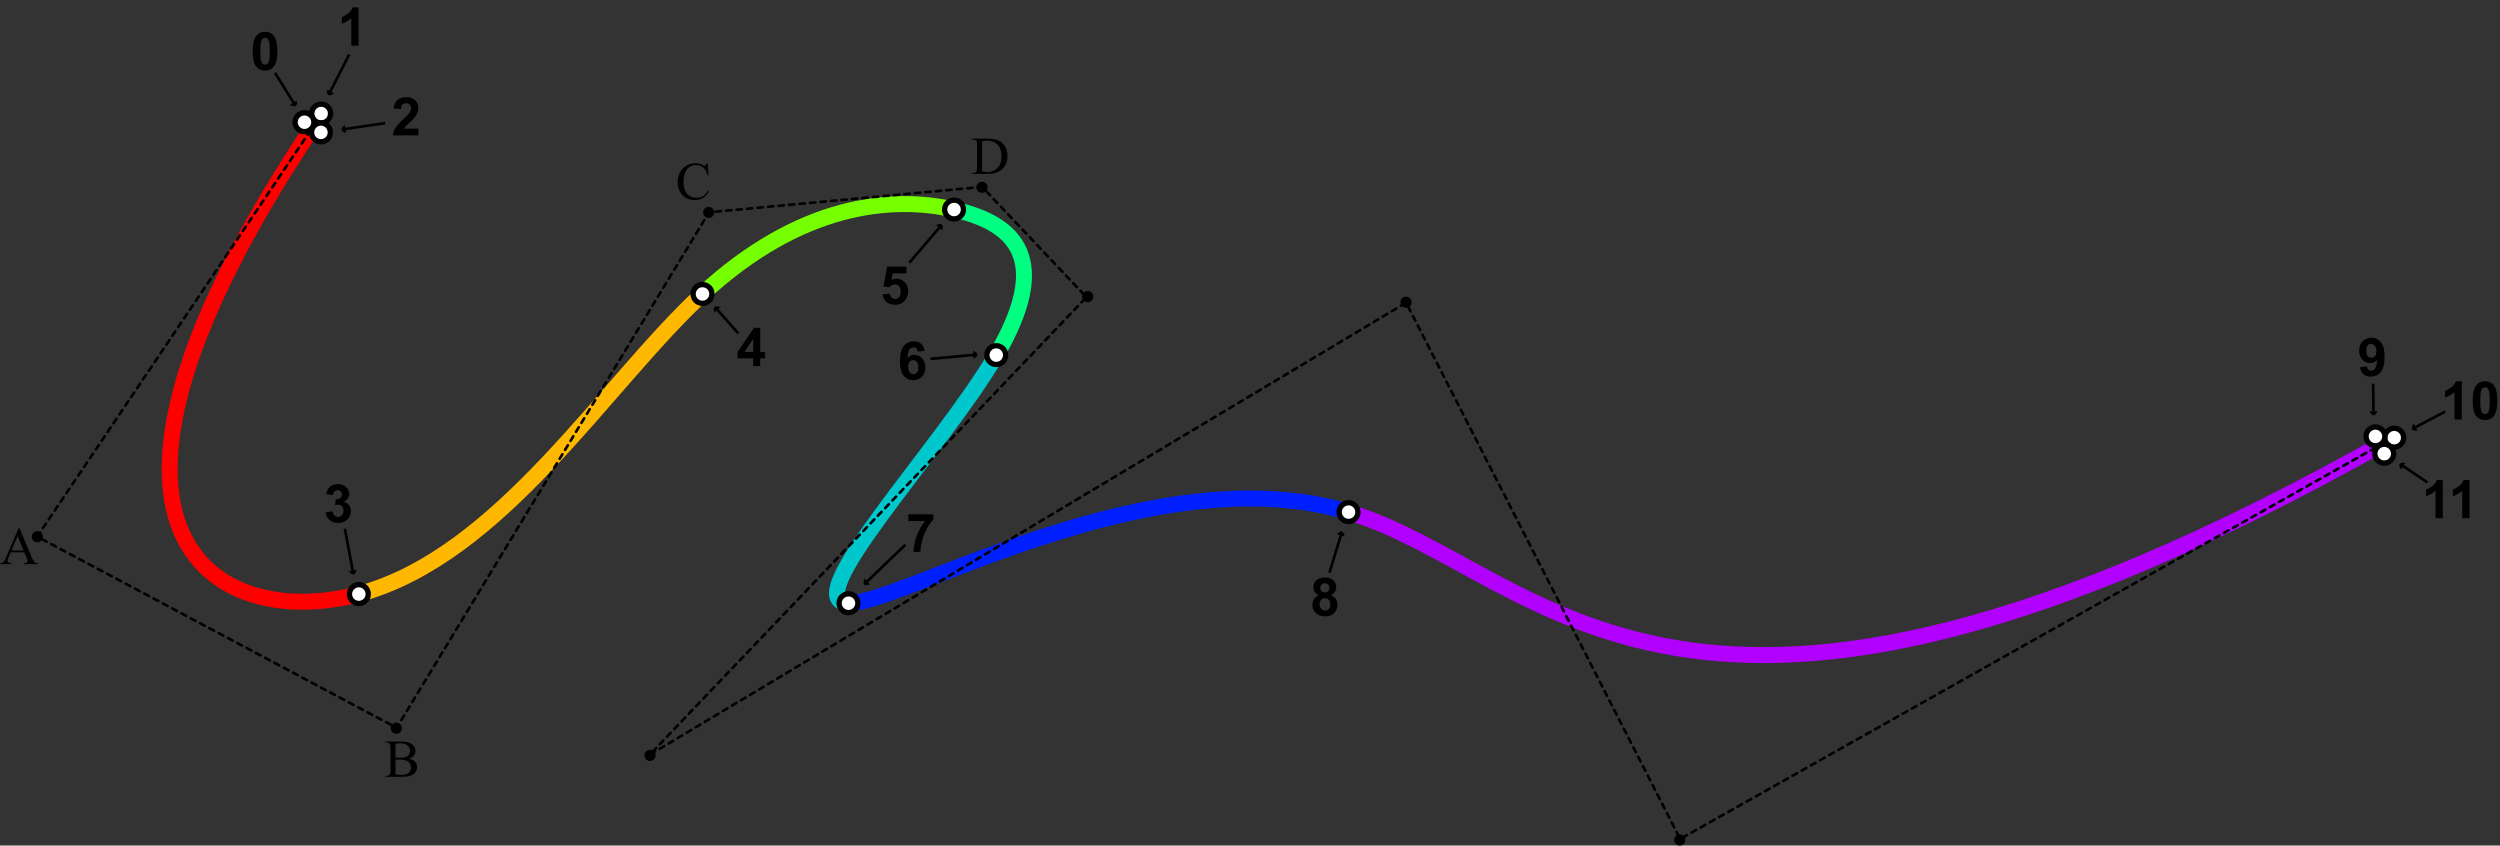 <?xml version="1.0" encoding="utf-8"?>
<!-- Generator: Adobe Illustrator 14.0.0, SVG Export Plug-In . SVG Version: 6.00 Build 43363)  -->
<!DOCTYPE svg PUBLIC "-//W3C//DTD SVG 1.1//EN" "http://www.w3.org/Graphics/SVG/1.1/DTD/svg11.dtd">
<svg version="1.1" id="Layer_1" xmlns="http://www.w3.org/2000/svg" xmlns:xlink="http://www.w3.org/1999/xlink" x="0px" y="0px"
	 width="469.984px" height="158.96px" viewBox="0 0 469.984 158.96" enable-background="new 0 0 469.984 158.96"
	 xml:space="preserve">
<rect x="0" y="0" width="469.984" height="158.96" fill="#333333" stroke="none"/>
<path fill-rule="evenodd" clip-rule="evenodd" fill="none" stroke="#FF0000" stroke-width="3" stroke-linecap="round" stroke-linejoin="round" d="
	M59.481,22.88c-52.49,78-18.7,95.97,7.98,88.8"/>
<path fill-rule="evenodd" clip-rule="evenodd" fill="none" stroke="#FFB800" stroke-width="3" stroke-linecap="round" stroke-linejoin="round" d="
	M67.461,111.68c26.68-7.16,46.26-39.47,64.6-56.42"/>
<path fill-rule="evenodd" clip-rule="evenodd" fill="none" stroke="#75FF00" stroke-width="3" stroke-linecap="round" stroke-linejoin="round" d="
	M132.062,55.26c18.35-16.94,35.47-18.53,47.29-15.87"/>
<path fill-rule="evenodd" clip-rule="evenodd" fill="none" stroke="#00FF80" stroke-width="3" stroke-linecap="round" stroke-linejoin="round" d="
	M179.352,39.39c11.83,2.66,18.36,9.57,7.94,27.37"/>
<path fill-rule="evenodd" clip-rule="evenodd" fill="none" stroke="#00C7CC" stroke-width="3" stroke-linecap="round" stroke-linejoin="round" d="
	M187.292,66.76c-10.42,17.791-37.79,46.47-27.78,46.64"/>
<path fill-rule="evenodd" clip-rule="evenodd" fill="none" stroke="#001FFF" stroke-width="3" stroke-linecap="round" stroke-linejoin="round" d="
	M159.511,113.4c10.02,0.17,57.42-28.17,94.01-17.13"/>
<path fill-rule="evenodd" clip-rule="evenodd" fill="none" stroke="#B200FF" stroke-width="3" stroke-linecap="round" stroke-linejoin="round" d="
	M253.521,96.27c36.58,11.04,62.34,61.449,194.98-13.189"/>
<path fill-rule="evenodd" clip-rule="evenodd" fill="#FFFFFF" stroke="#000000" stroke-linecap="round" stroke-linejoin="round" d="
	M255.051,95.39c-0.49-0.851-1.569-1.14-2.41-0.65c-0.85,0.49-1.14,1.57-0.65,2.41c0.48,0.851,1.561,1.14,2.411,0.65
	C255.251,97.32,255.542,96.24,255.051,95.39z"/>
<path fill-rule="evenodd" clip-rule="evenodd" fill="#FFFFFF" stroke="#000000" stroke-linecap="round" stroke-linejoin="round" d="
	M161.051,112.52c-0.49-0.851-1.57-1.14-2.42-0.65c-0.85,0.48-1.14,1.561-0.65,2.41c0.49,0.851,1.57,1.14,2.41,0.65
	C161.241,114.45,161.531,113.36,161.051,112.52z"/>
<path fill-rule="evenodd" clip-rule="evenodd" fill="#FFFFFF" stroke="#000000" stroke-linecap="round" stroke-linejoin="round" d="
	M188.821,65.87c-0.48-0.84-1.57-1.13-2.41-0.65c-0.85,0.49-1.14,1.57-0.65,2.42c0.49,0.84,1.57,1.14,2.41,0.65
	C189.021,67.8,189.312,66.72,188.821,65.87z"/>
<path fill-rule="evenodd" clip-rule="evenodd" fill="#FFFFFF" stroke="#000000" stroke-linecap="round" stroke-linejoin="round" d="
	M180.892,38.51c-0.49-0.85-1.57-1.14-2.42-0.65c-0.84,0.49-1.14,1.57-0.65,2.41c0.49,0.85,1.57,1.14,2.42,0.65
	C181.082,40.44,181.372,39.36,180.892,38.51z"/>
<path fill-rule="evenodd" clip-rule="evenodd" fill="#FFFFFF" stroke="#000000" stroke-linecap="round" stroke-linejoin="round" d="
	M133.602,54.38c-0.49-0.84-1.57-1.13-2.42-0.65c-0.84,0.49-1.14,1.57-0.65,2.42c0.49,0.84,1.57,1.13,2.41,0.65
	C133.792,56.31,134.082,55.23,133.602,54.38z"/>
<path fill-rule="evenodd" clip-rule="evenodd" fill="#FFFFFF" stroke="#000000" stroke-linecap="round" stroke-linejoin="round" d="
	M68.991,110.8c-0.48-0.851-1.57-1.141-2.41-0.65c-0.85,0.49-1.14,1.569-0.65,2.42c0.48,0.84,1.57,1.13,2.41,0.649
	C69.191,112.73,69.481,111.65,68.991,110.8z"/>
<polyline fill-rule="evenodd" clip-rule="evenodd" fill="none" stroke="#000000" stroke-width="0.5" stroke-linecap="round" stroke-linejoin="round" stroke-dasharray="0.99,0.99" points="
	59.481,22.88 6.992,100.88 74.571,136.82 133.292,39.91 184.651,35.14 204.241,55.87 122.122,141.91 264.341,56.9 315.861,157.719 
	448.501,83.081 "/>
<path fill-rule="evenodd" clip-rule="evenodd" d="M132.181,39.94c0-0.58,0.47-1.05,1.05-1.05c0.57,0,1.05,0.47,1.05,1.05
	s-0.48,1.05-1.05,1.05C132.651,40.99,132.181,40.52,132.181,39.94z"/>
<path fill-rule="evenodd" clip-rule="evenodd" d="M183.551,35.21c0-0.57,0.47-1.05,1.05-1.05c0.58,0,1.05,0.48,1.05,1.05
	c0,0.58-0.47,1.05-1.05,1.05C184.021,36.26,183.551,35.79,183.551,35.21z"/>
<path fill-rule="evenodd" clip-rule="evenodd" d="M203.431,55.76c0-0.57,0.47-1.05,1.05-1.05c0.57,0,1.05,0.48,1.05,1.05
	c0,0.58-0.48,1.05-1.05,1.05C203.901,56.81,203.431,56.34,203.431,55.76z"/>
<path fill-rule="evenodd" clip-rule="evenodd" d="M121.151,142.01c0-0.57,0.47-1.05,1.05-1.05c0.58,0,1.05,0.479,1.05,1.05
	c0,0.579-0.47,1.05-1.05,1.05C121.622,143.06,121.151,142.589,121.151,142.01z"/>
<path fill-rule="evenodd" clip-rule="evenodd" d="M263.282,56.81c0-0.57,0.47-1.05,1.05-1.05c0.57,0,1.05,0.48,1.05,1.05
	c0,0.58-0.479,1.05-1.05,1.05C263.751,57.86,263.282,57.39,263.282,56.81z"/>
<path fill-rule="evenodd" clip-rule="evenodd" d="M314.732,157.91c0-0.57,0.469-1.05,1.05-1.05c0.569,0,1.05,0.479,1.05,1.05
	c0,0.58-0.48,1.051-1.05,1.051C315.201,158.96,314.732,158.49,314.732,157.91z"/>
<path fill-rule="evenodd" clip-rule="evenodd" d="M73.451,136.91c0-0.57,0.47-1.05,1.05-1.05s1.05,0.479,1.05,1.05
	c0,0.58-0.47,1.051-1.05,1.051S73.451,137.49,73.451,136.91z"/>
<path fill-rule="evenodd" clip-rule="evenodd" d="M5.951,100.91c0-0.57,0.47-1.05,1.05-1.05c0.58,0,1.05,0.479,1.05,1.05
	c0,0.58-0.47,1.051-1.05,1.051C6.421,101.96,5.951,101.49,5.951,100.91z"/>
<path fill-rule="evenodd" clip-rule="evenodd" fill="#FFFFFF" stroke="#000000" stroke-linecap="round" stroke-linejoin="round" d="
	M61.912,20.46c-0.49-0.84-1.57-1.13-2.42-0.65c-0.84,0.49-1.14,1.57-0.65,2.42c0.49,0.84,1.57,1.13,2.42,0.65
	C62.102,22.39,62.392,21.31,61.912,20.46z"/>
<path fill-rule="evenodd" clip-rule="evenodd" fill="#FFFFFF" stroke="#000000" stroke-linecap="round" stroke-linejoin="round" d="
	M58.771,22.09c-0.49-0.84-1.57-1.13-2.41-0.65c-0.85,0.49-1.14,1.57-0.65,2.42c0.48,0.84,1.57,1.14,2.41,0.65
	C58.971,24.02,59.261,22.94,58.771,22.09z"/>
<path fill-rule="evenodd" clip-rule="evenodd" fill="#FFFFFF" stroke="#000000" stroke-linecap="round" stroke-linejoin="round" d="
	M61.872,24.01c-0.49-0.85-1.57-1.14-2.42-0.65c-0.84,0.48-1.13,1.57-0.65,2.41c0.49,0.85,1.57,1.14,2.42,0.65
	C62.062,25.94,62.352,24.85,61.872,24.01z"/>
<path fill-rule="evenodd" clip-rule="evenodd" fill="#FFFFFF" stroke="#000000" stroke-linecap="round" stroke-linejoin="round" d="
	M451.631,81.4c-0.49-0.85-1.57-1.14-2.42-0.65c-0.851,0.49-1.14,1.57-0.65,2.419c0.49,0.841,1.57,1.131,2.421,0.65
	C451.822,83.331,452.111,82.25,451.631,81.4z"/>
<path fill-rule="evenodd" clip-rule="evenodd" fill="#FFFFFF" stroke="#000000" stroke-linecap="round" stroke-linejoin="round" d="
	M448.101,81.16c-0.49-0.85-1.57-1.14-2.41-0.65c-0.85,0.48-1.14,1.56-0.649,2.41c0.479,0.851,1.56,1.141,2.409,0.65
	C448.301,83.081,448.591,82,448.101,81.16z"/>
<path fill-rule="evenodd" clip-rule="evenodd" fill="#FFFFFF" stroke="#000000" stroke-linecap="round" stroke-linejoin="round" d="
	M449.751,84.4c-0.49-0.85-1.57-1.14-2.41-0.649c-0.851,0.489-1.141,1.569-0.65,2.419c0.48,0.841,1.561,1.131,2.41,0.65
	C449.951,86.331,450.241,85.25,449.751,84.4z"/>
<g>
	<path d="M49.826,5.972c0.693,0,1.235,0.248,1.626,0.742C51.917,7.3,52.15,8.272,52.15,9.629c0,1.354-0.234,2.328-0.703,2.92
		c-0.387,0.488-0.928,0.732-1.621,0.732c-0.697,0-1.258-0.268-1.685-0.803s-0.64-1.49-0.64-2.864c0-1.348,0.234-2.318,0.703-2.91
		C48.592,6.216,49.132,5.972,49.826,5.972z M49.826,7.11c-0.166,0-0.314,0.053-0.444,0.159s-0.231,0.295-0.303,0.569
		c-0.094,0.355-0.142,0.952-0.142,1.792s0.042,1.417,0.127,1.731s0.191,0.523,0.32,0.627s0.276,0.156,0.442,0.156
		s0.314-0.053,0.444-0.159s0.231-0.295,0.303-0.569c0.094-0.352,0.142-0.947,0.142-1.787s-0.042-1.417-0.127-1.731
		s-0.191-0.524-0.32-0.63S49.992,7.11,49.826,7.11z"/>
</g>
<g>
	<path d="M67.407,8.58h-1.372V3.409c-0.501,0.469-1.092,0.815-1.772,1.04V3.204c0.358-0.117,0.747-0.339,1.167-0.667
		s0.708-0.709,0.864-1.145h1.113V8.58z"/>
</g>
<g>
	<path d="M78.65,24.186v1.274h-4.81c0.052-0.482,0.208-0.938,0.469-1.37s0.775-1.003,1.543-1.716
		c0.619-0.576,0.998-0.967,1.138-1.172c0.189-0.283,0.283-0.563,0.283-0.84c0-0.306-0.082-0.541-0.247-0.706
		s-0.392-0.247-0.681-0.247c-0.287,0-0.514,0.086-0.684,0.259s-0.267,0.459-0.293,0.859l-1.367-0.137
		c0.082-0.755,0.337-1.297,0.767-1.626s0.967-0.493,1.611-0.493c0.707,0,1.261,0.19,1.665,0.571s0.605,0.854,0.605,1.421
		c0,0.322-0.058,0.629-0.173,0.92s-0.299,0.597-0.549,0.916c-0.166,0.211-0.465,0.516-0.898,0.913s-0.707,0.661-0.823,0.791
		s-0.209,0.257-0.281,0.381H78.65z"/>
</g>
<g>
	<path d="M61.217,96.3l1.328-0.161c0.042,0.339,0.156,0.598,0.342,0.776s0.41,0.269,0.674,0.269c0.283,0,0.521-0.107,0.715-0.322
		s0.291-0.505,0.291-0.869c0-0.345-0.093-0.618-0.278-0.82s-0.412-0.303-0.679-0.303c-0.176,0-0.386,0.034-0.63,0.103l0.151-1.118
		c0.371,0.01,0.654-0.071,0.85-0.241c0.195-0.172,0.293-0.398,0.293-0.682c0-0.241-0.072-0.433-0.215-0.576
		s-0.333-0.215-0.571-0.215c-0.234,0-0.435,0.081-0.601,0.244s-0.267,0.4-0.303,0.713l-1.265-0.215
		c0.088-0.433,0.221-0.779,0.398-1.037c0.177-0.26,0.425-0.463,0.742-0.611c0.317-0.147,0.673-0.222,1.067-0.222
		c0.674,0,1.214,0.215,1.621,0.645c0.335,0.352,0.503,0.749,0.503,1.191c0,0.628-0.343,1.13-1.03,1.504
		c0.41,0.088,0.738,0.285,0.984,0.591s0.369,0.676,0.369,1.108c0,0.628-0.229,1.164-0.688,1.606s-1.03,0.664-1.714,0.664
		c-0.648,0-1.185-0.187-1.611-0.559C61.533,97.39,61.286,96.903,61.217,96.3z"/>
</g>
<g>
	<path d="M141.586,68.81v-1.44h-2.93v-1.201l3.105-4.546h1.152v4.541h0.889v1.206h-0.889v1.44H141.586z M141.586,66.164v-2.446
		l-1.646,2.446H141.586z"/>
</g>
<g>
	<path d="M165.916,55.339l1.367-0.142c0.039,0.309,0.155,0.554,0.347,0.735s0.414,0.271,0.664,0.271
		c0.287,0,0.529-0.116,0.728-0.349s0.298-0.583,0.298-1.052c0-0.439-0.099-0.769-0.295-0.989s-0.453-0.33-0.769-0.33
		c-0.394,0-0.747,0.174-1.06,0.522l-1.113-0.161l0.703-3.726h3.628v1.284h-2.588l-0.215,1.216c0.306-0.153,0.619-0.229,0.938-0.229
		c0.609,0,1.125,0.221,1.548,0.664s0.635,1.017,0.635,1.724c0,0.589-0.171,1.115-0.513,1.577c-0.465,0.631-1.112,0.947-1.938,0.947
		c-0.661,0-1.2-0.177-1.616-0.532S165.997,55.938,165.916,55.339z"/>
</g>
<g>
	<path d="M173.834,65.945l-1.328,0.146c-0.033-0.273-0.117-0.475-0.254-0.605s-0.314-0.195-0.532-0.195
		c-0.29,0-0.535,0.13-0.735,0.391s-0.326,0.802-0.378,1.626c0.342-0.404,0.767-0.605,1.274-0.605c0.573,0,1.063,0.218,1.472,0.654
		s0.613,1,0.613,1.689c0,0.732-0.215,1.32-0.645,1.763s-0.981,0.664-1.655,0.664c-0.723,0-1.317-0.281-1.782-0.842
		s-0.698-1.482-0.698-2.761c0-1.312,0.243-2.257,0.728-2.837s1.115-0.869,1.89-0.869c0.543,0,0.994,0.152,1.35,0.457
		S173.737,65.365,173.834,65.945z M170.724,68.938c0,0.446,0.103,0.79,0.308,1.033s0.439,0.364,0.703,0.364
		c0.254,0,0.465-0.099,0.635-0.298s0.254-0.524,0.254-0.977c0-0.465-0.091-0.807-0.273-1.023s-0.41-0.325-0.684-0.325
		c-0.264,0-0.487,0.104-0.669,0.31S170.724,68.534,170.724,68.938z"/>
</g>
<g>
	<path d="M170.766,97.963v-1.274h4.692v0.996c-0.387,0.381-0.781,0.928-1.182,1.641s-0.706,1.471-0.916,2.273
		c-0.21,0.802-0.313,1.519-0.31,2.15h-1.323c0.023-0.989,0.227-1.999,0.613-3.027s0.901-1.948,1.545-2.759H170.766z"/>
</g>
<g>
	<path d="M247.923,111.887c-0.354-0.149-0.613-0.355-0.773-0.618c-0.162-0.262-0.242-0.549-0.242-0.861
		c0-0.534,0.187-0.975,0.559-1.323c0.373-0.349,0.903-0.522,1.59-0.522c0.681,0,1.209,0.174,1.584,0.522
		c0.377,0.349,0.564,0.789,0.564,1.323c0,0.332-0.086,0.627-0.259,0.887c-0.173,0.258-0.415,0.456-0.728,0.593
		c0.397,0.159,0.699,0.393,0.906,0.698c0.206,0.306,0.31,0.659,0.31,1.06c0,0.661-0.211,1.198-0.632,1.611
		c-0.422,0.413-0.982,0.62-1.683,0.62c-0.651,0-1.193-0.171-1.626-0.513c-0.511-0.403-0.767-0.957-0.767-1.66
		c0-0.388,0.096-0.743,0.288-1.067C247.208,112.313,247.51,112.063,247.923,111.887z M248.08,113.572
		c0,0.378,0.097,0.672,0.291,0.884c0.193,0.212,0.435,0.317,0.725,0.317c0.283,0,0.518-0.102,0.703-0.305
		c0.186-0.204,0.278-0.498,0.278-0.882c0-0.335-0.095-0.604-0.283-0.808c-0.188-0.204-0.428-0.306-0.718-0.306
		c-0.335,0-0.585,0.115-0.75,0.347C248.162,113.051,248.08,113.301,248.08,113.572z M248.207,110.505
		c0,0.273,0.077,0.486,0.232,0.64c0.154,0.153,0.36,0.229,0.617,0.229c0.261,0,0.469-0.077,0.625-0.232
		c0.156-0.154,0.234-0.368,0.234-0.642c0-0.257-0.077-0.463-0.232-0.618c-0.154-0.154-0.358-0.231-0.612-0.231
		c-0.264,0-0.474,0.078-0.63,0.234S248.207,110.249,248.207,110.505z"/>
</g>
<g>
	<path d="M459.237,97.419h-1.372v-5.171c-0.501,0.469-1.092,0.815-1.772,1.04v-1.245c0.358-0.117,0.747-0.339,1.167-0.667
		c0.42-0.326,0.708-0.708,0.864-1.145h1.113V97.419z"/>
	<path d="M464.247,97.419h-1.372v-5.171c-0.501,0.469-1.092,0.815-1.772,1.04v-1.245c0.358-0.117,0.747-0.339,1.167-0.667
		c0.42-0.326,0.708-0.708,0.864-1.145h1.113V97.419z"/>
</g>
<g>
	<path d="M462.796,78.86h-1.372v-5.171c-0.501,0.469-1.092,0.815-1.772,1.04v-1.245c0.358-0.117,0.747-0.339,1.167-0.667
		s0.708-0.709,0.864-1.145h1.113V78.86z"/>
	<path d="M467.167,71.672c0.693,0,1.235,0.248,1.626,0.742c0.466,0.586,0.698,1.558,0.698,2.915c0,1.354-0.234,2.328-0.703,2.92
		c-0.388,0.488-0.928,0.732-1.621,0.732c-0.696,0-1.258-0.268-1.685-0.803s-0.64-1.49-0.64-2.864c0-1.348,0.234-2.318,0.703-2.91
		C465.933,71.917,466.473,71.672,467.167,71.672z M467.167,72.81c-0.166,0-0.314,0.053-0.444,0.159s-0.231,0.295-0.303,0.569
		c-0.095,0.355-0.142,0.952-0.142,1.792s0.042,1.417,0.127,1.731s0.191,0.523,0.319,0.627c0.129,0.104,0.276,0.156,0.442,0.156
		s0.314-0.053,0.444-0.159s0.231-0.295,0.303-0.569c0.095-0.352,0.142-0.947,0.142-1.787s-0.042-1.417-0.127-1.731
		s-0.191-0.524-0.319-0.63C467.48,72.863,467.333,72.81,467.167,72.81z"/>
</g>
<g>
	<path d="M443.645,69.024l1.328-0.146c0.032,0.27,0.117,0.47,0.254,0.601s0.317,0.195,0.542,0.195c0.283,0,0.524-0.13,0.723-0.391
		s0.325-0.801,0.381-1.621c-0.345,0.4-0.776,0.601-1.294,0.601c-0.563,0-1.049-0.217-1.458-0.652c-0.408-0.435-0.612-1-0.612-1.697
		c0-0.726,0.216-1.311,0.647-1.755c0.431-0.444,0.98-0.667,1.647-0.667c0.726,0,1.321,0.281,1.787,0.842s0.698,1.485,0.698,2.771
		c0,1.309-0.242,2.252-0.728,2.832s-1.116,0.869-1.895,0.869c-0.56,0-1.013-0.149-1.357-0.447S443.743,69.617,443.645,69.024z
		 M446.75,66.026c0-0.443-0.102-0.786-0.306-1.03c-0.203-0.244-0.438-0.366-0.705-0.366c-0.254,0-0.465,0.1-0.633,0.3
		c-0.167,0.2-0.251,0.528-0.251,0.984c0,0.462,0.091,0.802,0.273,1.018s0.41,0.325,0.684,0.325c0.264,0,0.485-0.104,0.667-0.313
		C446.66,66.736,446.75,66.43,446.75,66.026z"/>
</g>
<line fill-rule="evenodd" clip-rule="evenodd" fill="none" stroke="#000000" stroke-width="0.5" stroke-linejoin="bevel" x1="51.701" y1="13.69" x2="55.231" y2="19.39"/>
<path fill-rule="evenodd" clip-rule="evenodd" d="M55.801,18.89l-1.28,0.79C54.521,19.68,56.082,20.77,55.801,18.89z"/>
<line fill-rule="evenodd" clip-rule="evenodd" fill="none" stroke="#000000" stroke-width="0.5" stroke-linejoin="bevel" x1="65.651" y1="10.24" x2="62.051" y2="17.29"/>
<path fill-rule="evenodd" clip-rule="evenodd" d="M62.771,17.52l-1.33-0.68C61.441,16.84,61.312,18.74,62.771,17.52z"/>
<line fill-rule="evenodd" clip-rule="evenodd" fill="none" stroke="#000000" stroke-width="0.5" stroke-linejoin="bevel" x1="72.401" y1="23.14" x2="64.832" y2="24.26"/>
<path fill-rule="evenodd" clip-rule="evenodd" d="M65.062,24.99l-0.22-1.48C64.841,23.51,63.221,24.5,65.062,24.99z"/>
<line fill-rule="evenodd" clip-rule="evenodd" fill="none" stroke="#000000" stroke-width="0.5" stroke-linejoin="bevel" x1="64.832" y1="99.41" x2="66.332" y2="107.36"/>
<path fill-rule="evenodd" clip-rule="evenodd" d="M67.042,107.1l-1.47,0.28C65.571,107.38,66.631,108.96,67.042,107.1z"/>
<line fill-rule="evenodd" clip-rule="evenodd" fill="none" stroke="#000000" stroke-width="0.5" stroke-linejoin="bevel" x1="138.781" y1="62.66" x2="134.801" y2="58.16"/>
<path fill-rule="evenodd" clip-rule="evenodd" d="M134.321,58.75l1.12-0.99C135.441,57.76,133.731,56.95,134.321,58.75z"/>
<line fill-rule="evenodd" clip-rule="evenodd" fill="none" stroke="#000000" stroke-width="0.5" stroke-linejoin="bevel" x1="170.951" y1="49.39" x2="176.651" y2="42.71"/>
<path fill-rule="evenodd" clip-rule="evenodd" d="M176.001,42.32l1.14,0.98C177.142,43.3,177.711,41.48,176.001,42.32z"/>
<line fill-rule="evenodd" clip-rule="evenodd" fill="none" stroke="#000000" stroke-width="0.5" stroke-linejoin="bevel" x1="174.931" y1="67.46" x2="183.102" y2="66.71"/>
<path fill-rule="evenodd" clip-rule="evenodd" d="M182.912,65.98l0.13,1.49C183.042,67.47,184.721,66.57,182.912,65.98z"/>
<line fill-rule="evenodd" clip-rule="evenodd" fill="none" stroke="#000000" stroke-width="0.5" stroke-linejoin="bevel" x1="170.201" y1="102.41" x2="162.931" y2="109.39"/>
<path fill-rule="evenodd" clip-rule="evenodd" d="M163.531,109.839l-1.03-1.079C162.501,108.76,161.751,110.51,163.531,109.839z"/>
<line fill-rule="evenodd" clip-rule="evenodd" fill="none" stroke="#000000" stroke-width="0.5" stroke-linejoin="bevel" x1="249.931" y1="107.66" x2="252.102" y2="100.54"/>
<path fill-rule="evenodd" clip-rule="evenodd" d="M251.352,100.44l1.43,0.44C252.782,100.88,252.572,98.99,251.352,100.44z"/>
<line fill-rule="evenodd" clip-rule="evenodd" fill="none" stroke="#000000" stroke-width="0.5" stroke-linejoin="bevel" x1="446.131" y1="72.11" x2="446.201" y2="77.44"/>
<path fill-rule="evenodd" clip-rule="evenodd" d="M446.951,77.3l-1.5,0.03C445.451,77.33,446.221,79.06,446.951,77.3z"/>
<line fill-rule="evenodd" clip-rule="evenodd" fill="none" stroke="#000000" stroke-width="0.5" stroke-linejoin="bevel" x1="459.701" y1="77.36" x2="454.001" y2="80.36"/>
<path fill-rule="evenodd" clip-rule="evenodd" d="M454.461,80.97l-0.7-1.33C453.761,79.64,452.561,81.12,454.461,80.97z"/>
<line fill-rule="evenodd" clip-rule="evenodd" fill="none" stroke="#000000" stroke-width="0.5" stroke-linejoin="bevel" x1="456.332" y1="90.69" x2="451.681" y2="87.56"/>
<path fill-rule="evenodd" clip-rule="evenodd" d="M451.361,88.26l0.84-1.25C452.201,87.01,450.332,86.66,451.361,88.26z"/>
<g>
	<path d="M4.575,103.841H2.012l-0.449,1.045c-0.111,0.257-0.166,0.449-0.166,0.576c0,0.101,0.048,0.189,0.144,0.266
		c0.096,0.077,0.304,0.127,0.623,0.149v0.181H0.078v-0.181c0.277-0.049,0.456-0.112,0.537-0.19c0.166-0.156,0.35-0.474,0.552-0.952
		l2.329-5.449h0.171l2.305,5.508c0.186,0.442,0.354,0.729,0.505,0.862c0.151,0.131,0.362,0.205,0.632,0.222v0.181H4.497v-0.181
		c0.264-0.013,0.442-0.057,0.535-0.132s0.139-0.166,0.139-0.273c0-0.144-0.065-0.369-0.195-0.679L4.575,103.841z M4.438,103.48
		l-1.123-2.676l-1.152,2.676H4.438z"/>
</g>
<g>
	<path d="M76.905,142.648c0.459,0.098,0.802,0.254,1.03,0.469c0.316,0.3,0.474,0.666,0.474,1.099c0,0.329-0.104,0.644-0.313,0.944
		c-0.208,0.302-0.494,0.521-0.857,0.66c-0.363,0.138-0.917,0.207-1.663,0.207h-3.125v-0.181h0.249c0.277,0,0.475-0.088,0.596-0.264
		c0.075-0.114,0.112-0.356,0.112-0.728v-4.277c0-0.41-0.047-0.669-0.142-0.776c-0.127-0.144-0.316-0.215-0.566-0.215h-0.249v-0.181
		h2.861c0.534,0,0.962,0.039,1.284,0.117c0.488,0.117,0.861,0.324,1.118,0.623c0.257,0.297,0.386,0.64,0.386,1.027
		c0,0.332-0.101,0.629-0.303,0.891C77.597,142.327,77.299,142.521,76.905,142.648z M74.346,142.384
		c0.121,0.022,0.258,0.04,0.413,0.051c0.155,0.012,0.325,0.018,0.51,0.018c0.475,0,0.833-0.051,1.072-0.154
		c0.239-0.102,0.422-0.259,0.549-0.471s0.19-0.442,0.19-0.693c0-0.388-0.158-0.718-0.474-0.991s-0.776-0.41-1.382-0.41
		c-0.326,0-0.619,0.036-0.879,0.107V142.384z M74.346,145.548c0.377,0.088,0.75,0.132,1.118,0.132c0.589,0,1.039-0.133,1.348-0.397
		c0.309-0.266,0.464-0.594,0.464-0.984c0-0.257-0.07-0.505-0.21-0.742s-0.368-0.425-0.684-0.562s-0.707-0.205-1.172-0.205
		c-0.202,0-0.375,0.003-0.518,0.01s-0.259,0.018-0.347,0.034V145.548z"/>
</g>
<g>
	<path d="M133.041,30.683l0.151,2.251h-0.151c-0.202-0.674-0.49-1.159-0.864-1.455s-0.824-0.444-1.348-0.444
		c-0.439,0-0.836,0.111-1.191,0.334s-0.634,0.579-0.837,1.067s-0.305,1.095-0.305,1.821c0,0.599,0.096,1.118,0.288,1.558
		s0.481,0.776,0.867,1.011s0.826,0.352,1.321,0.352c0.43,0,0.809-0.092,1.138-0.276s0.69-0.549,1.084-1.096l0.151,0.098
		c-0.332,0.589-0.719,1.021-1.162,1.294s-0.968,0.41-1.577,0.41c-1.097,0-1.947-0.407-2.549-1.221
		c-0.449-0.605-0.674-1.318-0.674-2.139c0-0.661,0.148-1.268,0.444-1.821s0.704-0.982,1.223-1.287s1.086-0.457,1.702-0.457
		c0.479,0,0.951,0.117,1.416,0.352c0.137,0.072,0.234,0.107,0.293,0.107c0.088,0,0.165-0.031,0.229-0.093
		c0.084-0.088,0.145-0.21,0.181-0.366H133.041z"/>
</g>
<g>
	<path d="M182.732,32.68V32.5h0.249c0.28,0,0.479-0.089,0.596-0.269c0.072-0.107,0.107-0.348,0.107-0.723v-4.277
		c0-0.414-0.045-0.672-0.137-0.776c-0.127-0.143-0.316-0.215-0.566-0.215h-0.249v-0.181h2.695c0.99,0,1.742,0.112,2.258,0.337
		s0.931,0.599,1.245,1.123s0.471,1.129,0.471,1.816c0,0.921-0.28,1.691-0.84,2.31c-0.628,0.69-1.585,1.035-2.871,1.035H182.732z
		 M184.622,32.202c0.414,0.091,0.76,0.137,1.04,0.137c0.755,0,1.382-0.265,1.88-0.796s0.747-1.25,0.747-2.158
		c0-0.915-0.249-1.636-0.747-2.163s-1.138-0.791-1.919-0.791c-0.293,0-0.626,0.047-1.001,0.142V32.202z"/>
</g>
</svg>
